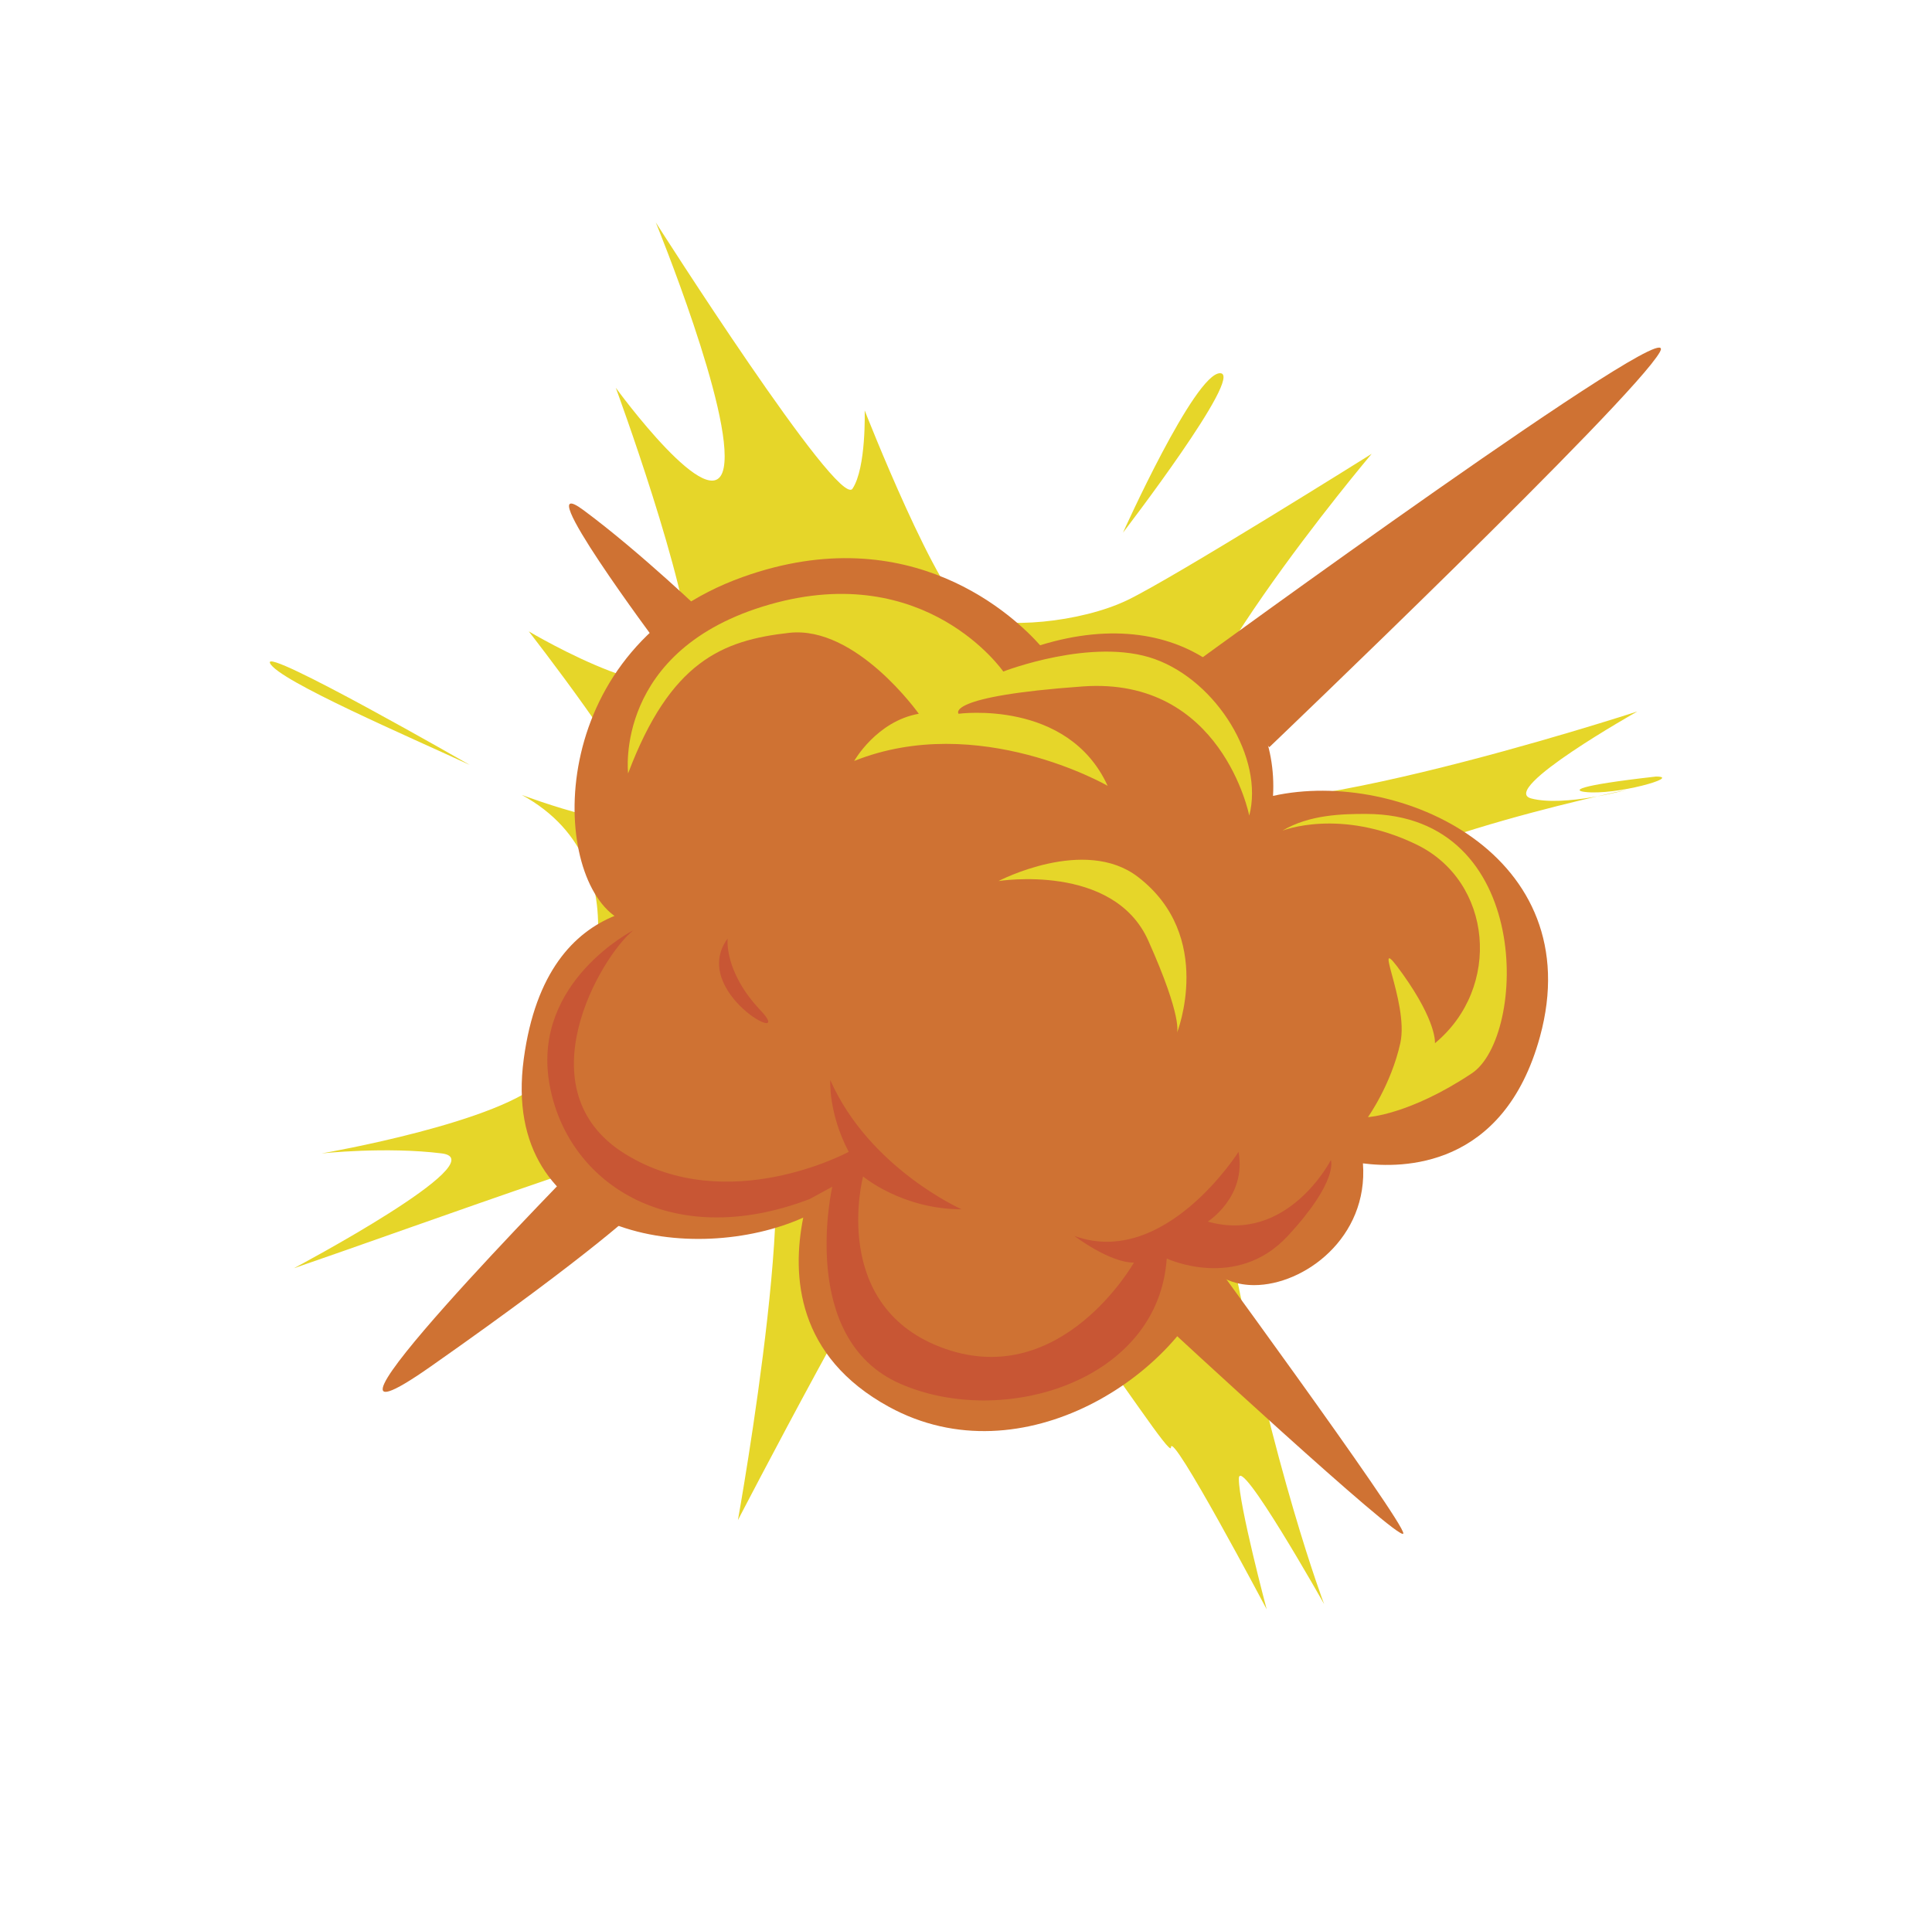 <?xml version="1.0" encoding="utf-8"?>
<!-- Generator: Adobe Illustrator 16.0.0, SVG Export Plug-In . SVG Version: 6.00 Build 0)  -->
<!DOCTYPE svg PUBLIC "-//W3C//DTD SVG 1.1//EN" "http://www.w3.org/Graphics/SVG/1.1/DTD/svg11.dtd">
<svg version="1.1" id="Capa_1" xmlns="http://www.w3.org/2000/svg" xmlns:xlink="http://www.w3.org/1999/xlink" x="0px" y="0px"
	 width="235.811px" height="233.988px" viewBox="0 0 235.811 233.988" enable-background="new 0 0 235.811 233.988"
	 xml:space="preserve">
<g>
	<path fill="#E6D629" d="M80.046,27.16c0,0,22.306,35.049,24.005,32.5s1.488-9.56,1.488-9.56s9.135,23.369,12.957,25.069
		c3.821,1.696,13.383,0.847,19.119-1.914c5.733-2.762,29.807-17.854,29.807-17.854s-27.473,32.51-23.227,40.37
		c4.252,7.86,55.656-8.92,55.656-8.92s-16.992,9.559-12.957,10.62c4.037,1.062,11.682-1.062,11.682-1.062
		s-36.748,7.646-37.384,15.081c-0.638,7.436,9.135,11.896,9.135,11.896s-25.49,0.636-20.181,28.462
		c5.311,27.828,11.471,43.973,11.471,43.973s-10.408-18.481-10.408-15.295c0,3.186,3.398,15.933,3.398,15.933
		s-11.685-22.095-11.685-19.757c0,2.337-24.64-38.234-29.739-32.074c-5.099,6.159-23.115,40.944-23.115,40.944
		s8.885-49.443,2.087-49.019c-6.797,0.427-41.423,13.172-56.292,18.271c0,0,24.854-13.171,18.057-14.021c-6.8-0.851-14.66,0-14.66,0
		s22.305-3.822,27.19-9.133c4.886-5.312,13.171-25.918-2.761-34.628c0,0,15.718,5.947,15.082,1.7S64.54,77.076,64.54,77.076
		s19.967,11.895,19.755,3.187c-0.212-8.71-9.135-32.926-9.135-32.926s11.898,16.356,13.172,9.771S80.046,27.16,80.046,27.16z"/>
	<path fill="#CF7233" d="M155.379,97.158c0.74-12.753-10.614-23.893-28.426-18.387c-2.944-3.311-15.723-15.719-36.339-8.317
		c-23.655,8.491-23.653,35.178-15.769,41.244c0.055,0.041,0.104,0.069,0.162,0.11c-4.926,2.015-9.649,6.813-11.082,17.478
		c-2.957,22.055,21.031,25.257,34.114,19.353c-1.432,7.167-0.768,16.962,10.466,23.104c16.296,8.911,35.576-3.98,39.729-16.423
		c1.238,0.941,2.813,1.562,4.85,1.562c6.071,0,13.951-5.761,13.269-14.863c4.698,0.609,17.173,0.724,21.607-15.461
		C194.025,104.418,170.883,93.728,155.379,97.158z"/>
	<path fill="#E6D629" d="M76.664,94.412c0,0-1.818-15.163,17.286-20.622c19.105-5.46,28.506,8.188,28.506,8.188
		s10.919-4.246,18.501-1.517c7.578,2.729,13.342,12.132,11.521,19.106c0,0-3.337-16.984-20.318-15.771
		c-16.982,1.213-15.162,3.337-15.162,3.337s13.342-1.82,18.195,8.793c0,0-15.771-9.098-30.934-3.032c0,0,2.73-4.852,7.885-5.761
		c0,0-7.631-10.789-15.818-9.88C88.139,78.164,81.818,80.765,76.664,94.412z"/>
	<path fill="#CF7233" d="M145.759,80.993c0,0,60.079-43.838,56.841-38.028c-3.239,5.808-47.676,48.251-47.676,48.251L145.759,80.993
		z"/>
	<path fill="#CF7233" d="M71.361,141.35c0,0-39.121,39.726-18.802,25.474c20.318-14.252,25.473-19.409,25.473-19.409L71.361,141.35z
		"/>
	<path fill="#CF7233" d="M141.872,161.45c0,0,29.105,26.972,29.41,25.76c0.301-1.214-26.384-37.604-26.384-37.604
		S140.969,159.65,141.872,161.45z"/>
	<path fill="#CF7233" d="M80.304,78.643c0,0-16.073-21.531-9.099-16.377c6.975,5.156,15.162,13.04,15.162,13.04L80.304,78.643z"/>
	<path fill="#E6D629" d="M57.355,93.389c0,0-25.338-14.547-24.398-12.436C33.895,83.066,50.318,90.104,57.355,93.389z"/>
	<path fill="#E6D629" d="M202.118,94.798c-10.133,1.147-10.004,1.713-8.682,1.878C197.191,97.143,205.402,94.798,202.118,94.798z"/>
	<path fill="#E6D629" d="M137.068,65.02c0,0,14.947-19.461,11.846-19.461C145.811,45.559,137.068,65.02,137.068,65.02z"/>
	<path fill="#E6D629" d="M156.528,101.403c0,0,7.052-2.821,16.359,1.692s10.436,17.487,2.255,24.256c0,0,0.284-2.539-3.946-8.463
		c-4.23-5.922,0.848,3.385-0.283,8.463c-1.128,5.077-3.947,9.023-3.947,9.023s5.078-0.28,12.69-5.356
		c6.664-4.443,7.599-31.614-12.893-31.657C163.837,99.353,159.793,99.453,156.528,101.403z"/>
	<path fill="#C85634" d="M77.295,113.565c0,0-12.272,6.263-10.27,18.533c2.004,12.271,14.774,20.785,31.805,14.273l2.756-1.502
		c0,0-4.26,18.53,8.264,24.04c12.521,5.511,31.552-0.25,32.555-15.276c0,0,8.514,4.01,14.774-2.753
		c6.263-6.762,5.26-9.265,5.26-9.265s-5.26,10.268-15.024,7.511c0,0,4.757-3.005,3.754-8.515c0,0-9.014,14.275-20.032,10.269
		c0,0,4.257,3.255,7.263,3.255c0,0-8.766,15.526-23.041,10.519c-14.271-5.009-10.016-21.037-10.016-21.037s4.758,4.006,12.02,4.006
		c0,0-11.268-5.008-16.025-15.777c0,0-0.25,4.01,2.251,8.767c0,0-14.774,8.014-27.296,0.252
		C63.77,133.1,73.289,116.822,77.295,113.565z"/>
	<path fill="#C85634" d="M88.812,114.568c0,0-0.498,4.007,4.008,8.764C97.326,128.09,84.054,121.08,88.812,114.568z"/>
	<path fill="#E6D629" d="M121.871,107.555c0,0,14.023-2.252,18.279,7.265c4.258,9.516,3.507,11.269,3.507,11.269
		s4.673-11.78-4.757-19.033C132.388,102.045,121.871,107.555,121.871,107.555z"/>
</g>
</svg>
